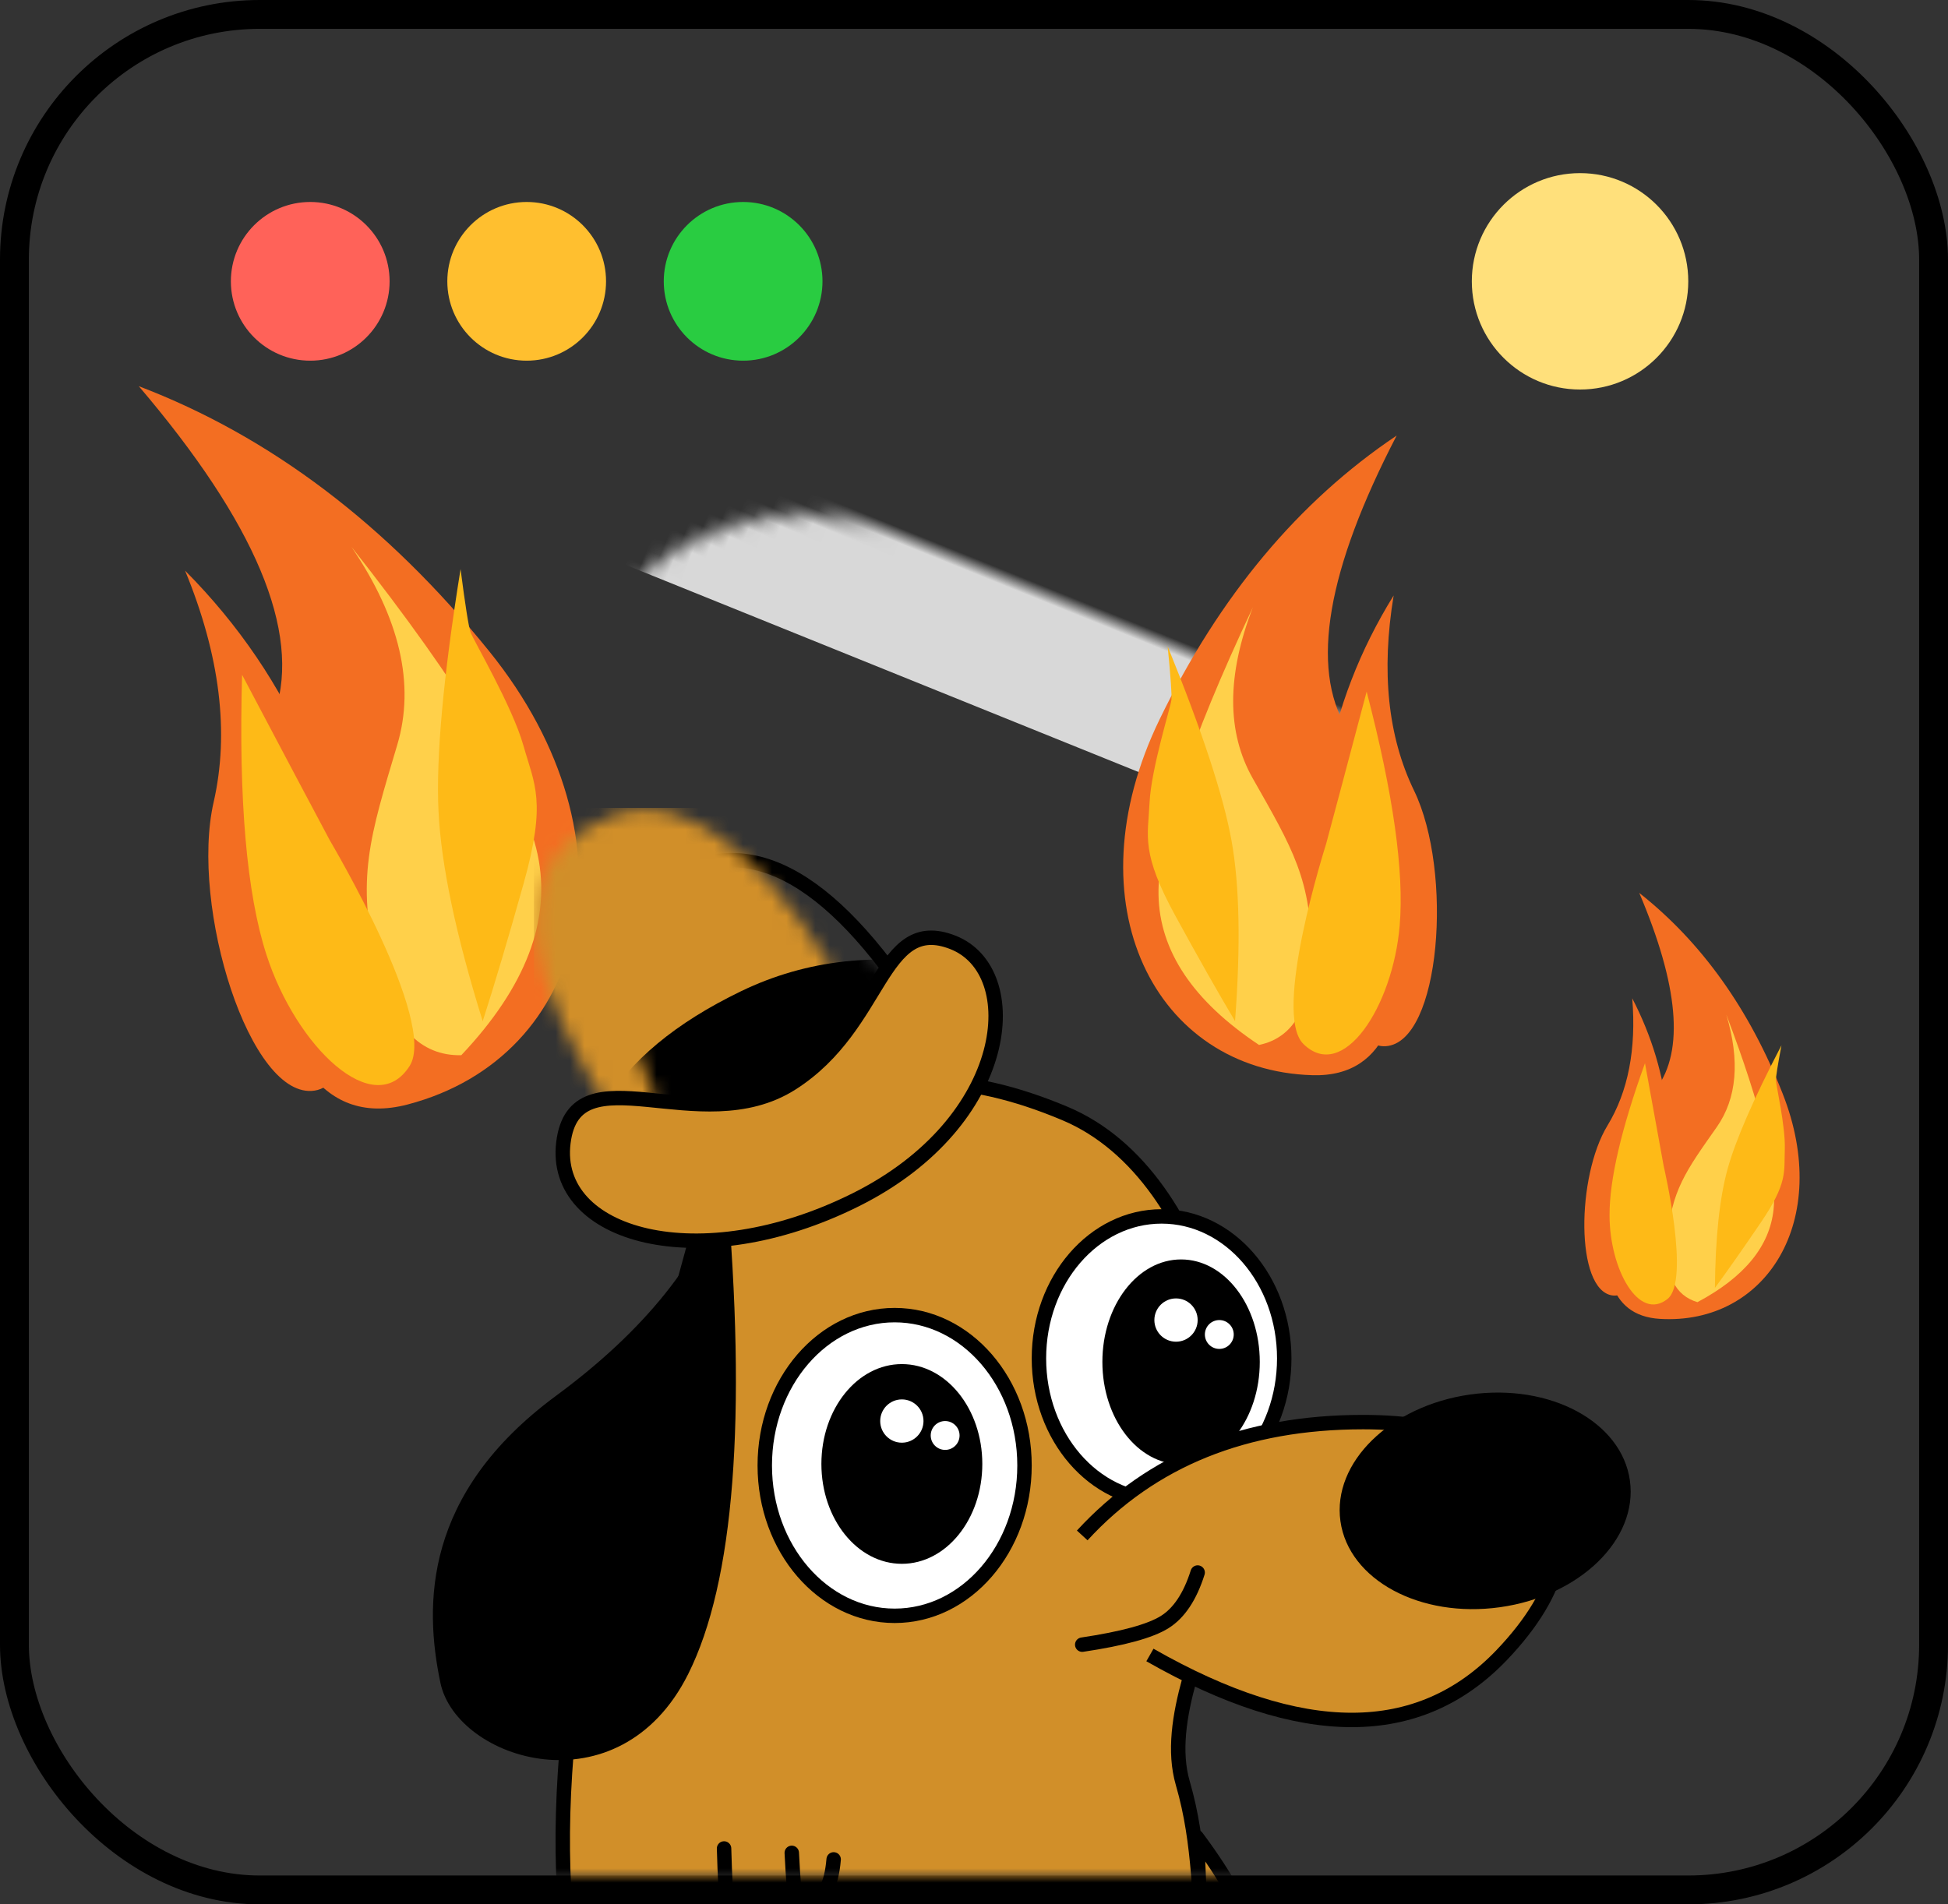 <?xml version="1.0" encoding="UTF-8"?>
<svg width="135px" height="132px" viewBox="0 0 135 132" version="1.1" xmlns="http://www.w3.org/2000/svg" xmlns:xlink="http://www.w3.org/1999/xlink">
    <rect x="0" y="0" width="135" height="132" fill="#333333" stroke="none"/>
    <!-- Generator: Sketch 51.3 (57544) - http://www.bohemiancoding.com/sketch -->
    <title>dog/how-to-step-3</title>
    <desc>Created with Sketch.</desc>
    <defs>
        <rect id="path-1" x="2" y="2" width="131" height="128" rx="17"></rect>
        <path d="M20.962,11.568 C14.734,1.426 8.971,-1.97 3.672,1.379 C-1.628,4.729 -0.925,11.546 5.78,21.832 L20.962,11.568 Z" id="path-3"></path>
    </defs>
    <g id="dog/how-to-step-3" stroke="none" stroke-width="1" fill="none" fill-rule="evenodd">
        <mask id="mask-2" fill="white">
            <use xlink:href="#path-1"></use>
        </mask>
        <rect stroke="#000000" stroke-width="2" x="1" y="1" width="133" height="130" rx="17"></rect>
        <g id="Group" mask="url(#mask-2)" fill-rule="nonzero">
            <g transform="translate(16, 14)" id="Oval-4">
                <circle fill="#FF6259" cx="5.5" cy="5.5" r="5.5"></circle>
                <circle fill="#FFBF2F" cx="20.5" cy="5.5" r="5.5"></circle>
                <circle fill="#29CC41" cx="35.5" cy="5.5" r="5.5"></circle>
            </g>
        </g>
        <g id="head-left-glare" mask="url(#mask-2)">
            <g transform="translate(42, 45)"></g>
        </g>
        <circle id="Oval-3" fill="#FFE07B" fill-rule="nonzero" mask="url(#mask-2)" cx="109.5" cy="19.5" r="7.5"></circle>
        <rect id="Rectangle-4" fill="#D8D8D8" fill-rule="nonzero" mask="url(#mask-2)" transform="translate(22.663, 67.515) rotate(-370) translate(-22.663, -67.515) " x="11.459" y="63.891" width="22.408" height="7.248"></rect>
        <rect id="Rectangle-4" fill="#D8D8D8" fill-rule="nonzero" mask="url(#mask-2)" transform="translate(67.631, 43.027) rotate(-338) translate(-67.631, -43.027) " x="41.131" y="37.527" width="53" height="11"></rect>
        <g id="fire" mask="url(#mask-2)">
            <g transform="translate(25.66, 50.44) rotate(-9) translate(-25.66, -50.44) translate(3.638, 19.059)">
                <g transform="translate(9.2, 5.426)">
                    <path d="M11.294,52.156 C24.196,50.872 30.237,36.692 21.795,22.017 C16.167,12.234 9.129,4.917 0.681,0.066 C7.183,10.702 9.121,18.617 6.493,23.812 C4.681,27.394 -1.608,53.441 11.294,52.156 Z" id="flame-1" fill="#F36E22"></path>
                    <path d="M5.087,50.197 C9.627,50.197 10.234,34.52 8.363,27.076 C7.115,22.114 4.944,17.487 1.849,13.194 C3.321,19.38 3.135,24.767 1.293,29.356 C-1.47,36.239 0.546,50.197 5.087,50.197 Z" id="flame-2" fill="#F36E22"></path>
                    <path d="M10.719,42.48 C10.15,36.175 11.657,33.332 14.485,27.42 C16.37,23.478 16.039,18.793 13.492,13.364 C19.53,24.143 22.666,31.841 22.903,36.458 C23.139,41.074 20.672,45.376 15.501,49.364 C12.692,48.978 11.098,46.683 10.719,42.48 Z" id="flame-3" fill="#FFD04A"></path>
                    <path d="M11.846,49.544 C14.252,46.833 8.896,33.412 8.829,33.219 C8.066,31.02 6.664,26.928 4.622,20.944 C3.021,29.489 2.565,35.966 3.254,40.374 C4.286,46.985 8.806,52.968 11.846,49.544 Z" id="flame-4" fill="#FEBA17"></path>
                    <path d="M17.336,47.268 C16.434,41.087 16.184,36.14 16.586,32.428 C16.989,28.715 18.368,23.265 20.722,16.077 C20.65,18.639 20.65,20.116 20.722,20.506 C20.829,21.091 22.779,26.026 23.111,28.833 C23.443,31.639 24.11,32.883 21.63,38.285 C19.976,41.885 18.545,44.88 17.336,47.268 Z" id="flame-5" fill="#FEBA17"></path>
                </g>
            </g>
        </g>
        <g id="fire" mask="url(#mask-2)">
            <g transform="translate(88.211, 52.476) scale(-1, 1) rotate(4) translate(-88.211, -52.476) translate(69.787, 26.221)">
                <g transform="translate(7.736, 4.565)">
                    <path d="M9.497,43.878 C20.346,42.797 25.427,30.868 18.328,18.523 C13.595,10.292 7.677,4.137 0.573,0.056 C6.041,9.003 7.67,15.662 5.46,20.032 C3.936,23.045 -1.352,44.958 9.497,43.878 Z" id="flame-1" fill="#F36E22"></path>
                    <path d="M4.278,42.229 C8.096,42.229 8.606,29.041 7.032,22.779 C5.983,18.604 4.157,14.711 1.555,11.1 C2.792,16.304 2.636,20.836 1.087,24.696 C-1.236,30.487 0.459,42.229 4.278,42.229 Z" id="flame-2" fill="#F36E22"></path>
                    <path d="M9.014,35.737 C8.535,30.433 9.803,28.041 12.18,23.067 C13.765,19.752 13.487,15.81 11.346,11.242 C16.423,20.311 19.06,26.787 19.259,30.671 C19.458,34.555 17.383,38.174 13.035,41.529 C10.673,41.204 9.333,39.273 9.014,35.737 Z" id="flame-3" fill="#FFD04A"></path>
                    <path d="M9.961,41.68 C11.985,39.399 7.481,28.108 7.424,27.946 C6.783,26.096 5.604,22.654 3.887,17.619 C2.541,24.808 2.157,30.257 2.736,33.965 C3.604,39.527 7.405,44.56 9.961,41.68 Z" id="flame-4" fill="#FEBA17"></path>
                    <path d="M14.578,39.765 C13.819,34.565 13.609,30.404 13.948,27.28 C14.287,24.157 15.446,19.572 17.425,13.525 C17.365,15.681 17.365,16.923 17.425,17.251 C17.515,17.744 19.155,21.895 19.434,24.256 C19.713,26.617 20.274,27.664 18.189,32.208 C16.798,35.237 15.595,37.756 14.578,39.765 Z" id="flame-5" fill="#FEBA17"></path>
                </g>
            </g>
        </g>
        <g id="dog" mask="url(#mask-2)">
            <g transform="translate(30, 60)">
                <g id="body" stroke="none" stroke-width="1" fill="none" fill-rule="evenodd" transform="translate(9, 15)">
                    <polygon id="body-background" fill="#D18F29" points="23.227 75.322 34.839 67.923 16.904 22.017 4.839 56.616 13.033 73.884"></polygon>
                    <path d="M17.519,2.181 C22.13,-0.727 27.891,-0.727 34.803,2.181 C45.171,6.542 48.399,23.947 45.779,33.905 C44.536,38.628 41.707,44.245 42.969,48.599 C44.232,52.954 43.986,56.586 44.673,61.618 C45.98,71.19 40.681,72.9 34.803,73.949 C30.885,74.648 28.863,73.635 28.736,70.908 C24.117,71.091 20.901,69.951 19.089,67.49 C17.277,65.028 16.204,60.342 15.871,53.431" id="body-background" stroke="#000000" fill="#D18F29" stroke-linecap="round" stroke-linejoin="round"></path>
                    <path d="M43.935,52.339 C46.04,55.169 47.314,57.507 47.756,59.353 C48.199,61.199 48.409,64.596 48.385,69.546 C42.451,73.691 39.484,74.485 39.484,71.925 C39.484,69.365 41.451,67.827 45.385,67.311 C44.152,67.8 43.669,66.487 43.935,63.37 C44.202,60.254 44.202,56.577 43.935,52.339 Z" id="body-arm-right" stroke="#000000" fill="#D18F29" stroke-linecap="round" stroke-linejoin="round"></path>
                    <path d="M11.179,53.127 C11.373,60.492 12.239,65.559 13.776,68.328 C15.313,71.097 17.879,72.489 21.474,72.504 C28.297,69.72 33.043,69.153 35.713,70.803 C38.383,72.453 39.695,76.13 39.648,81.833 L36.813,83.739 L39.648,81.833 C43.481,79.929 45.55,80.462 45.857,83.431 C46.317,87.885 35.433,90.434 33.128,89.939 C31.97,89.691 30.908,87.371 30.387,83.739 C29.866,80.108 29.866,76.919 29.202,76.488 C27.866,75.623 17.957,82.61 7.794,74.637 C1.018,69.321 -1.34,58.442 0.72,41.999 L11.179,3.775 L22.144,0" id="body-leg-left" stroke="#000000" fill="#D18F29" stroke-linecap="round" stroke-linejoin="round"></path>
                    <path d="M16.839,57.167 C17.515,56.813 17.987,56.41 18.253,55.958 C18.52,55.506 18.694,54.814 18.774,53.884" id="body-armpit" stroke="#000000" stroke-linecap="round" stroke-linejoin="round"></path>
                </g>
                <g id="head-left-eye" stroke="none" stroke-width="1" fill="none" fill-rule="evenodd" transform="translate(23, 31)">
                    <ellipse id="head-left-eye-background" stroke="#000000" fill="#FFFFFF" cx="9" cy="10.579" rx="9" ry="10.421"></ellipse>
                    <ellipse id="head-left-eye-pupil" fill="#000000" cx="9.5" cy="10.474" rx="5.576" ry="6.922"></ellipse>
                    <g id="head-left-glare" transform="translate(8, 6)" fill="#FFFFFF" fill-rule="nonzero">
                        <circle id="head-left-glare-2" cx="1.5" cy="1.5" r="1.5"></circle>
                        <circle id="head-left-glare-1" cx="4.5" cy="2.5" r="1"></circle>
                    </g>
                </g>
                <g id="head-right-eye" stroke="none" stroke-width="1" fill="none" fill-rule="evenodd" transform="translate(42, 24)">
                    <ellipse id="head-right-eye-background" stroke="#000000" fill="#FFFFFF" cx="8.5" cy="10.158" rx="8.5" ry="9.842"></ellipse>
                    <ellipse id="head-right-eye-pupil" fill="#000000" cx="9.851" cy="10.4" rx="5.454" ry="7.102"></ellipse>
                    <g id="head-left-glare" transform="translate(8, 6)" fill="#FFFFFF" fill-rule="nonzero">
                        <circle id="head-left-glare-2" cx="1.5" cy="1.5" r="1.5"></circle>
                        <circle id="head-left-glare-1" cx="4.5" cy="2.5" r="1"></circle>
                    </g>
                </g>
                <g id="nose" stroke="none" stroke-width="1" fill="none" fill-rule="evenodd" transform="translate(45, 35)">
                    <path d="M0,11.428 C4.81,6.191 11.298,3.573 19.465,3.573 C31.714,3.573 37.676,10.707 29.077,19.715 C23.344,25.72 15.216,25.72 4.692,19.715" id="node-background" stroke="#000000" fill="#D18F29"></path>
                    <ellipse id="nose-dark" fill="#000000" transform="translate(27.925, 9.032) rotate(-8) translate(-27.925, -9.032) " cx="27.925" cy="9.032" rx="10.129" ry="7.444"></ellipse>
                </g>
                <path d="M45,54 C47.81,53.581 49.714,53.06 50.712,52.436 C51.71,51.812 52.473,50.667 53,49" id="mouth" stroke="#000000" stroke-width="1" fill="none" stroke-linecap="round" stroke-linejoin="round"></path>
                <path d="M20.34,22 C21.765,38.316 20.882,49.662 17.691,56.04 C12.905,65.605 1.649,62.022 0.521,56.643 C-0.606,51.263 -0.682,43.544 8.539,36.746 C14.687,32.213 18.62,27.298 20.34,22 Z" id="ear" stroke="none" fill="#000000" fill-rule="evenodd"></path>
                <g id="hat-back" stroke="none" stroke-width="1" fill="none" fill-rule="evenodd" transform="translate(13, 0)">
                    <mask id="mask-4" fill="white">
                        <use xlink:href="#path-3"></use>
                    </mask>
                    <path stroke="#000000" d="M21.638,11.714 L5.639,22.531 L5.361,22.105 C-1.476,11.616 -2.209,4.505 3.404,0.957 C9.014,-2.589 15.034,0.958 21.388,11.306 L21.638,11.714 Z"></path>
                    <rect id="hat-back-background" fill="#D18F29" mask="url(#mask-4)" x="-6" y="-4" width="28" height="25"></rect>
                    <path d="M-1.204,16.659 C0.629,13.549 3.818,10.898 8.362,8.704 C12.907,6.511 17.918,5.96 23.396,7.052 L28.242,14.926 L15.62,25.705 L4.758,26.303 L-1.204,16.659 Z" id="hat-back-dark" fill="#000000" mask="url(#mask-4)"></path>
                </g>
                <path d="M29.321,23.154 C40.175,17.731 41.104,7.305 36.035,5.32 C30.965,3.336 31.208,11.057 24.862,15.099 C18.516,19.141 9.852,12.707 9.045,19.199 C8.238,25.691 18.467,28.577 29.321,23.154 Z" id="hat-front" stroke="#000000" stroke-width="1" fill="#D18F29" fill-rule="evenodd"></path>
            </g>
        </g>
        <g id="fire" mask="url(#mask-2)">
            <g transform="translate(118.029, 77.414) rotate(9) translate(-118.029, -77.414) translate(105.615, 59.724)">
                <g transform="translate(5.227, 3.014)">
                    <path d="M6.417,28.976 C13.747,28.262 17.18,20.384 12.384,12.232 C9.186,6.797 5.187,2.732 0.387,0.037 C4.081,5.945 5.182,10.343 3.689,13.229 C2.659,15.219 -0.914,29.69 6.417,28.976 Z" id="flame-1" fill="#F36E22"></path>
                    <path d="M2.89,27.887 C5.47,27.887 5.815,19.178 4.751,15.042 C4.043,12.286 2.809,9.715 1.051,7.33 C1.887,10.767 1.781,13.76 0.735,16.309 C-0.835,20.133 0.31,27.887 2.89,27.887 Z" id="flame-2" fill="#F36E22"></path>
                    <path d="M6.09,23.6 C5.767,20.097 6.624,18.518 8.23,15.233 C9.301,13.044 9.113,10.441 7.666,7.424 C11.096,13.413 12.879,17.69 13.013,20.254 C13.147,22.819 11.745,25.209 8.807,27.425 C7.212,27.21 6.306,25.935 6.09,23.6 Z" id="flame-3" fill="#FFD04A"></path>
                    <path d="M6.73,27.524 C8.098,26.018 5.054,18.562 5.016,18.455 C4.583,17.233 3.786,14.96 2.626,11.635 C1.717,16.383 1.457,19.981 1.849,22.43 C2.435,26.103 5.003,29.427 6.73,27.524 Z" id="flame-4" fill="#FEBA17"></path>
                    <path d="M9.85,26.26 C9.337,22.826 9.195,20.078 9.424,18.015 C9.653,15.953 10.436,12.925 11.774,8.931 C11.733,10.355 11.733,11.175 11.774,11.392 C11.835,11.717 12.942,14.459 13.131,16.018 C13.32,17.577 13.699,18.268 12.29,21.269 C11.35,23.27 10.537,24.933 9.85,26.26 Z" id="flame-5" fill="#FEBA17"></path>
                </g>
            </g>
        </g>
    </g>
</svg>